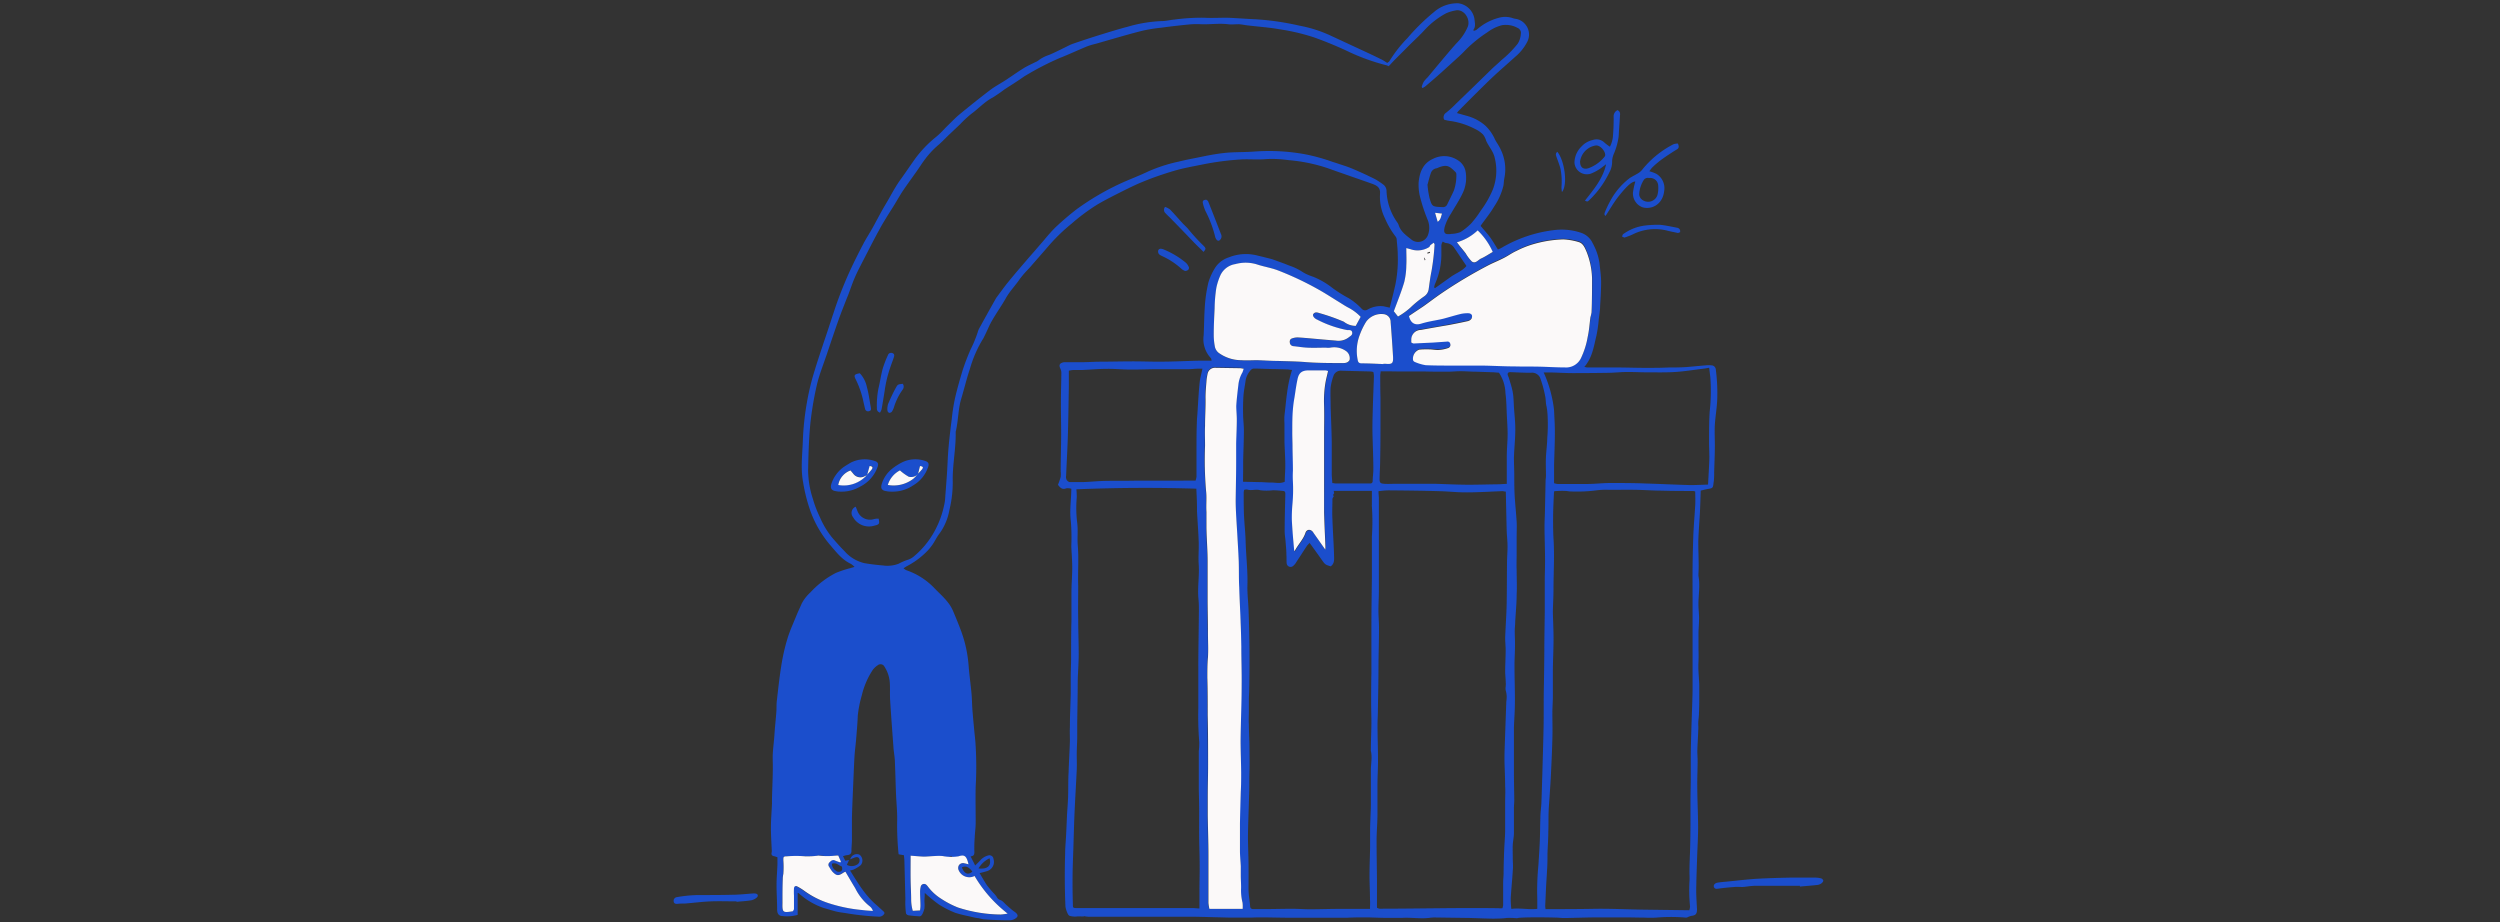 <svg width="515" height="190" viewBox="0 0 515 190" fill="none" xmlns="http://www.w3.org/2000/svg"><rect x="0" y="0" width="515" height="190" fill="#333333" stroke="none"/><path d="M310.22 189.12c-.8.1-1.61.1-2.42.12-.8.02-4.49-.13-5.11-.14l-7.22-.1c-.33 0-.67.03-1 .08-1.88.23-3.73-.11-5.6 0h-3.3c-1.33 0-2.67-.08-4.03-.1-1.36 0-2.73 0-4.1.08h-11.03c-2.01 0-4.08-.06-6.11-.08-.84 0-1.67 0-2.5.05h-4.36c-.25 0-7.27-.2-7.68-.18H224.22c-.3-.02-.6-.06-.9-.12-.07.14-.9 0-1.42.06-.49.06-.99.02-1.47-.1a.68.68 0 01-.43-.38 5.04 5.04 0 01-.52-1.58 147.81 147.81 0 01-.06-10.9c0-1.23.13-2.46.19-3.68.08-1.46.14-2.92.2-4.38.08-1.23.18-2.45.22-3.67.05-1.68 0-3.37.1-5 .07-2.13.2-4.25.27-6.37 0-1-.05-2 0-3 0-2.28.12-4.57.17-6.85v-3.08c0-1.32.06-2.64.08-4 0-2.7 0-5.37.07-8.06v-5.58c0-1.86.16-3.5.16-5.25 0-1.5-.14-3-.19-4.46.07-1.67.04-3.34-.09-5-.3-2.23.06-4.43.1-6.77-.35-.1-.7-.13-1.06-.08-.89.34-1.28-.2-1.7-.73.22-.53.4-1.06.56-1.61.04-.4.04-.79 0-1.18 0-2.52.09-5.05.1-7.57 0-2.28-.06-4.55-.05-6.83 0-2 .08-4 .09-6-.02-.29-.1-.57-.24-.82-.28-.65-.13-1 .56-1.2.13-.03.26-.05.4-.05h3.61c1.21 0 2.2-.08 3.3-.1 2.4 0 4.81-.07 7.22-.07 1.87 0 3.74.08 5.62.06 2.6 0 5.2-.14 7.81-.2h2.67c-.07-.28-.06-.44-.14-.51a5.7 5.7 0 01-1.5-4.67c.1-1.85.1-3.72.22-5.57.09-1.8.34-3.57.75-5.32.35-1.17.87-2.28 1.55-3.3a5.28 5.28 0 012.63-1.9 9.44 9.44 0 016.04-.36c.95.22 1.88.46 2.82.7l.2.06c1.12.42 2.26.79 3.37 1.26.98.32 1.92.76 2.78 1.33.65.4 1.35.71 2.08.95 1.3.5 2.51 1.18 3.63 2 1.2.93 2.48 1.75 3.82 2.46.96.6 1.84 1.3 2.62 2.12a.95.95 0 001.22.25c1.01-.6 2.2-.85 3.36-.7l1.24.28.75-2.95c.11-.45.2-.9.32-1.35.47-2.13.67-4.31.59-6.5 0-1.11-.14-2.22-.23-3.34a1 1 0 00-.18-.46 17.2 17.2 0 01-2.25-3.85 9.95 9.95 0 01-1-4.92c.11-1.13-.3-1.68-1.59-2.14-3.11-1.1-6.23-2.17-9.35-3.28a33.78 33.78 0 00-7.9-1.6c-1.52-.22-3.06-.3-4.6-.22-1.63.16-3.28 0-4.91.06a57.88 57.88 0 00-8.44 1.1c-1.9.38-3.81.72-5.65 1.27-2.21.65-4.38 1.4-6.51 2.28-1.88.77-3.7 1.72-5.52 2.63-1.3.66-2.6 1.34-3.87 2.09a40.92 40.92 0 00-5.2 3.88 37.34 37.34 0 00-4.46 4.27c-1.42 1.65-2.87 3.3-4.3 4.94-.66.66-1.28 1.37-1.84 2.1-.94 1.4-2.14 2.6-2.96 4.08-.83 1.48-1.92 3-2.81 4.56-.6 1-1.01 2.13-1.57 3.2-.06.15-.14.3-.22.45a24.63 24.63 0 00-2.76 6.25c-.7 2.07-1.2 4.2-1.83 6.3-.63 2.1-.57 4.52-1.12 6.73.08 3.33-.64 6.6-.61 9.94.04 2.06-.18 4.1-.67 6.1-.3 1.75-.98 3.4-2.01 4.85-.63.77-1 1.7-1.61 2.52-.37.51-.79 1-1.24 1.43a16.3 16.3 0 01-3.95 2.85c-.23.13-.44.27-.65.43.19.16.4.3.62.4 2.26.78 4.28 2.1 5.9 3.85 1.37 1.4 2.9 2.67 3.68 4.54.6 1.4 1.18 2.82 1.71 4.26a26.14 26.14 0 011.5 7.08c.15 1.92.43 3.83.6 5.75.1 1.19.1 2.38.2 3.57.17 2.05.37 4.1.58 6.15.22 3.1.25 6.23.07 9.34-.06 2.49 0 5 0 7.46 0 1-.16 2-.2 3.07-.08 1-.1 2-.07 3 0 .57-.18.79-.78.86l.95 1.88c.4-.4.7-.68 1-1 .43-.52 1.02-.9 1.67-1.06a.83.83 0 011.1.72 1.97 1.97 0 01-.66 2.15c-.2.16-.44.29-.7.36-.44.14-.9.25-1.5.4.53.89 1 1.76 1.55 2.55.48.63 1 1.23 1.55 1.8.16.17.3.36.42.55a1.23 1.23 0 00.75.65c.5.17.87.7 1.29 1.06.42.36 1.1 1 1.7 1.4.76.57.76 1-.1 1.47-.31.16-.66.24-1 .24-1.68 0-3.36-.06-5.04-.18-.5 0-1.01-.21-1.47-.27-.29 0-1.43-.27-1.76-.36-.98-.19-1.95-.43-2.9-.73a19.8 19.8 0 01-3.44-1.76c-1-.73-1.95-1.51-2.85-2.35 0 .6-.06 1.18-.07 1.75.05.5.05.99 0 1.48-.12.44-.44 1.65-1.01 1.6-.75-.04-1.5-.1-2.24-.2a.8.8 0 01-.54-.37c-.13-.97-.18-1.96-.13-2.94l-.2-7.76c0-.42-.06-.84-.1-1.31l-1.1-.2a59.87 59.87 0 01-.3-6.56c.07-2-.16-4.05-.24-6.08-.08-2.03-.12-4.17-.22-6.26 0-1-.2-1.91-.28-2.87-.24-3.31-.5-6.63-.7-9.95-.08-1.15 0-2.31-.06-3.47a6.96 6.96 0 00-1.12-3.47.87.87 0 00-.63-.47.9.9 0 00-.76.2c-.4.26-.74.58-1.01.95a16.3 16.3 0 00-2.27 5.28c-.4 1.37-.68 2.77-.82 4.19-.06 1.62-.21 3.24-.34 4.85-.1 1.19-.27 2.38-.34 3.57-.12 2.22-.2 4.44-.3 6.67-.08 2-.18 4-.22 6v4.37c0 .79-.1 1.58-.1 2.37 0 .6-.35.8-.89.86-.25 0-.5.12-.85.2l.47.95.78-.15-.46 1a2.12 2.12 0 002.22-.12 1 1 0 00.35-1.14c-.17-.35-.5-.43-1-.23l-.87.34a1.4 1.4 0 011.91-.94 1.5 1.5 0 01.53 1.64c-.06.2-.16.37-.3.53-.44.35-.92.64-1.43.88-.24.09-.5.16-.75.2 1.6 2.56 3.1 5.1 5.38 7.06.5.44 1.01.9 1.48 1.34.3.26.3.49 0 .75a1.17 1.17 0 01-1.01.36c-2.1-.1-4.2-.31-6.28-.65-.75-.14-1.53-.2-2.27-.37-.9-.21-1.79-.5-2.68-.75a14.6 14.6 0 01-5.13-3 .57.57 0 00-.17-.1h-.11v4.5a7.9 7.9 0 01-3.11.25c-.76 0-1.1-.5-1.12-1.26 0-1.72-.12-3.44-.12-5.16 0-1.4.13-2.8.18-4.18v-1.52l-.62-.2c-.49-.07-.71-.3-.56-.82.03-.2.03-.4 0-.6-.06-1.48-.17-3-.16-4.47 0-1.65.15-3.3.22-5v-1c.06-2.65.23-5.31.15-8-.05-1.77.26-3.5.36-5.25.1-1.55.28-3.1.39-4.63.06-.73 0-1.47.09-2.2.28-2.43.54-4.88.93-7.31.28-1.8.68-3.59 1.2-5.34.47-1.62 1.18-3.17 1.82-4.74.37-.92.81-1.82 1.2-2.73a8.2 8.2 0 011.78-2.27 18.87 18.87 0 015.22-4c.98-.4 1.99-.74 3.02-1 .24-.08.49-.14.85-.24a4.7 4.7 0 00-.75-.63c-1.93-.9-3.11-2.56-4.44-4.08a22.72 22.72 0 01-3.84-6.62 33.95 33.95 0 01-1.55-6c-.56-2.87-.18-5.71-.08-8.55.1-2.79.4-5.56.9-8.31a50.8 50.8 0 011.5-6.15c.94-3.11 2.02-6.18 3.03-9.26.67-2 1.32-4.1 2.08-6.11.7-1.86 1.47-3.7 2.3-5.51a124.4 124.4 0 012.7-5.42c.57-1.08 1.24-2.1 1.84-3.17.89-1.6 1.7-3.22 2.64-4.78 1.1-1.81 2.01-3.71 3.3-5.43 1.01-1.42 2.02-2.92 3.02-4.31 1.2-1.58 2.58-3 4.12-4.24.93-.74 1.7-1.66 2.55-2.48.85-.82 1.51-1.53 2.34-2.21 2.01-1.65 4.03-3.28 6.1-4.85 1-.8 2.24-1.44 3.36-2.17 1.12-.73 2.47-1.7 3.74-2.48.76-.47 1.6-.83 2.4-1.24.18-.07.36-.16.52-.27a7.44 7.44 0 012.27-1.2c1.11-.46 2.18-1 3.25-1.53.55-.26 1.07-.56 1.63-.76 1.92-.66 3.85-1.3 5.8-1.9 1.94-.6 3.64-1.13 5.49-1.61a28.9 28.9 0 017.1-1.18c.87 0 1.72-.24 2.58-.31 2-.27 4.02-.4 6.04-.38 1.6.09 3.2 0 4.79 0 1.96.07 3.91.24 5.87.32 3.05.19 6.08.63 9.06 1.32 2.22.41 4.38 1.1 6.42 2.05l6.46 3c1.36.63 2.73 1.27 4.03 1.92.38.18.73.44 1.16.7.13-.11.37-.22.47-.4a26.88 26.88 0 013.68-4.7 42.73 42.73 0 015.48-5.38 7.3 7.3 0 015.04-1.8 3.87 3.87 0 013.3 3.25c.07.79.32 1.56-.28 2.3l.21.1c.17-.03.34-.1.49-.18a11.1 11.1 0 014.81-2.54c.85-.2 1.74-.17 2.57.1.28.1.58.17.88.2a3.31 3.31 0 012.56 3.27c-.01.5-.14 1-.37 1.44a9.9 9.9 0 01-2.38 3c-1.45 1.32-2.94 2.6-4.38 3.93-1.24 1.15-2.44 2.35-3.64 3.54-1.21 1.19-2.48 2.48-3.71 3.72-.11.1-.2.25-.38.48l2.07.58a9.6 9.6 0 013.78 2 9 9 0 012.01 2.88c.35.67.82 1.28 1.14 2a9.25 9.25 0 01.77 6c-.1.49-.1 1-.18 1.48-.36 1.52-1 2.96-1.88 4.26-.8 1.37-1.81 2.6-2.74 3.9a.46.46 0 00-.06.18c.68.8 1.35 1.53 1.94 2.33.58.8 1.06 1.64 1.6 2.5.31-.14.6-.25.84-.4a27.7 27.7 0 0110.57-3.58c1.97-.27 3.97-.08 5.84.58a4.03 4.03 0 012.28 2.12c.71 1.28 1.2 2.67 1.4 4.12.13 1.28.32 2.56.33 3.85 0 1.62-.1 3.25-.2 4.88 0 .89-.16 1.78-.27 2.67-.09 1.15-.25 2.3-.48 3.44-.55 2.24-.84 4.59-2.52 6.52.28 0 .45.1.62.1h5.98c2 0 4.02.08 6.04.08 1.6 0 3.21 0 4.81-.08 1.34 0 2.68 0 4.03-.12s2.4-.23 3.6-.32c.36-.04.73-.04 1.1 0a.93.93 0 01.92.89c.27 2.1.37 4.21.28 6.33-.08 1.68-.38 3.36-.48 5-.08 1.4 0 2.84 0 4.26 0 1.82-.09 3.65-.14 5.47 0 .76 0 1.53-.13 2.28-.12 1.07-.16 1.07-1.24 1.25-.45.08-.9.2-1.4.33-.04 1.47-.1 2.95-.16 4.43-.11 2-.28 4-.34 6.05 0 1.5.06 3 .08 4.55 0 .7 0 1.42-.05 2.14v.39c.38 1.94 0 3.89 0 5.83 0 1 .13 1.92.13 2.89 0 .97-.1 2-.12 3.08V133c0 1.09.05 2.17 0 3.27-.1 1.6.1 3.23.16 4.85V143c0 1.33 0 2.66-.07 4 0 .63-.12 1.26-.14 1.89-.02.63.06 1 0 1.48-.05 1.45-.15 2.9-.19 4.35 0 .66.06 1.32.06 2 0 1.7-.09 3.43-.07 5.15 0 2.84.16 5.68.17 8.5 0 2.07-.13 4.13-.2 6.19-.07 2.29-.17 4.59-.19 6.88 0 1.29.1 2.58.16 3.88 0 .93-.24 1.24-1.16 1.35a3.5 3.5 0 00-.8.29.7.7 0 01-.3.07c-2.04-.18-4.1-.18-6.14 0-.83.04-1.66.04-2.5 0-.78 0-3.15-.05-3.6-.05h-5.72c-2.25 0-4.48.09-6.72.13-.47.01-.94 0-1.4-.05-.51-.07-8.23-.2-8.71.1-.77-.07-1.54-.1-2.31-.05zm-17.21-171l-.14-.22c.1-.37.24-.73.42-1.07.24-.32.5-.62.8-.9l2.5-3c1.17-1.37 2.3-2.76 3.5-4.08.98-.97 1.75-2.11 2.28-3.37.6-1.6-.86-3.8-2.66-3.3-.62.11-1.23.3-1.8.55a16.7 16.7 0 00-4.32 3.32c-1 1.09-2.06 2.08-3.11 3.1l-3.18 3.19c-.42.42-.81.87-1.23 1.3a3.35 3.35 0 00-.42-.18 43.31 43.31 0 01-8.36-3.06c-2.17-1-4.35-1.9-6.6-2.7a42.57 42.57 0 00-7.05-1.66c-2.2-.4-4.44-.54-6.65-.81-.6-.07-1.2-.21-1.79-.24-.75 0-1.52.09-2.25 0-1.84-.22-3.67.07-5.5 0a17.5 17.5 0 00-2.61.06c-1.9.19-3.78.4-5.67.66-1.36.14-2.7.36-4.03.67-3.13.8-6.25 1.74-9.37 2.63-.62.14-1.23.32-1.82.54-1.85.76-3.67 1.62-5.53 2.35a58.13 58.13 0 00-6.94 3.55c-.5.27-.95.62-1.42.93-1 .69-2.12 1.37-3.18 2.07-.78.6-1.6 1.16-2.45 1.68-1.64.86-2.86 2.26-4.34 3.32-.82.67-1.6 1.39-2.32 2.16l-2.39 2.26c-.71.69-1.4 1.43-2.16 2.07-.98.84-1.87 1.8-2.64 2.83-.6.79-1.13 1.64-1.7 2.45-.95 1.36-1.95 2.7-2.88 4.08-.71 1.07-1.32 2.2-2.01 3.3-1 1.59-2.01 3.14-2.88 4.77-1.2 2.17-2.3 4.39-3.45 6.59-.55 1.09-1.13 2.17-1.6 3.29-.6 1.37-1.01 2.77-1.6 4.16-.6 1.55-1.23 3.09-1.78 4.66-.8 2.27-1.57 4.57-2.34 6.86-.67 2-1.48 4-2.01 6.12a67.1 67.1 0 00-1.4 8.22c-.31 3.23-.4 6.48-.46 9.73a19.7 19.7 0 001.01 5.85c.37 1.27.84 2.5 1.42 3.69a17.6 17.6 0 002.5 4.18c.82.95 1.65 1.9 2.55 2.79a7.73 7.73 0 004.22 2.52c1.25.2 2.5.36 3.77.46 1.06.15 2.14.03 3.15-.35.56-.3 1.14-.56 1.74-.77a3.6 3.6 0 001.54-.85 17.6 17.6 0 003.77-4.44 19.39 19.39 0 002.48-6.67c.09-.56.1-1.12.15-1.68l.3-4c.12-1.9.17-3.78.34-5.66.17-1.88.4-3.83.65-5.74.15-1.48.38-2.95.7-4.41.44-1.93 1-3.85 1.57-5.74.47-1.41 1-2.8 1.6-4.16a26.2 26.2 0 001.48-3.58c.06-.23.14-.45.24-.66a570.66 570.66 0 013.56-6.4c.87-1.16 1.7-2.34 2.63-3.47 1.4-1.71 2.86-3.4 4.3-5.07 1.01-1.13 1.95-2.26 2.93-3.37.75-.93 1.54-1.82 2.38-2.66a58.5 58.5 0 014.33-3.7 53.7 53.7 0 018.96-5.27c1.94-.9 3.95-1.63 5.87-2.56a32.42 32.42 0 016.26-2c1.56-.4 3.15-.67 4.72-1 1.57-.33 3.1-.6 4.64-.77 1.55-.17 3.02-.15 4.6-.21l1.3-.06a41.17 41.17 0 0110.99.59 40 40 0 015.46 1.54l.58.18c1.13.39 2.3.72 3.4 1.19 1.6.67 3.17 1.4 4.72 2.17.57.32 1.12.69 1.65 1.09a1.7 1.7 0 01.7 1.46c.1 2.23.84 4.39 2.12 6.23.14.18.26.39.35.6.44 1.48 1.68 2.27 2.78 3.16a2.17 2.17 0 003.27-1c.4-1.07.36-2.24-.1-3.28a35.27 35.27 0 01-1.59-4.9c-.2-.93-.27-1.89-.21-2.84.23-2 .88-3.78 2.95-4.71a5.07 5.07 0 015.1.28 3.44 3.44 0 011.57 2.13 7.33 7.33 0 01-.52 4.58c-.7 1.5-1.62 2.88-2.45 4.3-.53.8-.95 1.67-1.25 2.58-.41 1.48 0 1.8 1.37 1.59a5.7 5.7 0 001.84-.37c.78-.5 1.5-1.09 2.16-1.74.74-.83 1.42-1.73 2.01-2.67a20.6 20.6 0 002.51-4.4 10.84 10.84 0 00.4-6.37c-.26-1.4-1.25-2.41-1.8-3.65a3.88 3.88 0 00-.6-1.23 5.63 5.63 0 00-1.72-1.2 15.71 15.71 0 00-5.22-1.65 6.1 6.1 0 01-1.1-.25 1.08 1.08 0 01.36-1.4c.7-.56 1.38-1.17 2.01-1.82l3.27-3.16 4.19-4.08c.62-.6 1.29-1.14 1.9-1.75a21.87 21.87 0 003.43-3.45c.39-.63.6-1.34.64-2.07.04-.24 0-.48-.13-.68a1.1 1.1 0 00-.51-.47c-1-.56-2.16-.76-3.29-.57a8.55 8.55 0 00-2.94 1.43 27.4 27.4 0 00-4.49 3.63 27 27 0 01-1.64 1.6l-3.3 3c-1.12 1-2.27 2-3.41 2.95-.18.13-.38.25-.58.34v-.03zm27.2 83c-.05.15-.08.31-.1.47-.07 1.62-.16 3.24-.17 4.86-.01 1.62 0 3 .08 4.47.23 3.48 0 7 0 10.44 0 1.49-.09 3-.13 4.45v.4c.05 1.79.14 3.58.14 5.36 0 2.09-.11 4.17-.14 6.25v5.57c0 1.16-.1 2.33-.1 3.49 0 1.75.06 3.5 0 5.26-.06 2.49-.18 5-.3 7.47-.06 1.35-.16 2.7-.25 4.06-.08 1.35-.19 2.45-.23 3.67-.04 1.22 0 2.64-.06 4 0 1.52-.12 3-.17 4.57 0 1.13 0 2.26-.09 3.38-.06 1.29-.16 2.58-.22 3.87l-.16 3.49c.01.21.04.42.08.63 3.28 0 6.54 0 9.8-.06 3.26-.06 6.6.1 9.91.16l9.9.13c.08-.24.13-.5.15-.75a33.93 33.93 0 01-.12-5.16c.06-.66 0-1.32 0-2 0-1.8.11-3.58.15-5.37.04-1.8.06-3.4.06-5.08v-4.18c0-1.4.05-3 .06-4.5v-4.55c0-2 .08-4 .13-6 .08-2.52.19-5 .24-7.56v-8.18-6.94-4.08l-.01-4.16c0-2.86.06-5.71.16-8.57.08-2.15.28-4.3.4-6.44.05-.92 0-1.84 0-2.73-.12-.06-.26-.1-.4-.12-2.15 0-4.31 0-6.47-.07-1.76 0-3.52-.14-5.3-.17-1.77-.03-3.74 0-5.62 0-.83-.04-1.67 0-2.5.1-1.81.24-3.65.31-5.49.23-.32 0-.64-.11-1-.1-.69-.05-1.42 0-2.27.05l.03-.06zm-10.69 85.92c.06-.19.1-.38.13-.57v-4.58c0-.62.07-1.25.09-1.88 0-1.62.06-3.25.12-4.87.05-1.32.18-2.63.2-3.95v-6.16c0-1 .08-2.06 0-3.1 0-1.84-.12-3.7-.14-5.54 0-1.52.07-3 .12-4.57l.26-7.33c.13-.75.1-1.53-.12-2.26a2.05 2.05 0 010-.78c0-.3.05-.6 0-.9 0-.75-.12-1.51-.11-2.26 0-1.42.09-2.85.1-4.27 0-.9-.11-1.8-.1-2.68.08-2.23.24-4.44.3-6.67.06-2.95.04-5.91.08-8.86 0-1.1.11-2.2.1-3.28 0-1.1-.14-2.17-.17-3.26-.07-2.65-.12-5.3-.18-8-.28 0-.5-.1-.72-.1l-3.6.16c-1.4.05-2.8.12-4.21.09-1.7 0-3.4-.2-5.1-.24-3.53-.1-7.05-.14-10.6-.17-.67.02-1.34.08-2 .18 0 .57.08 1 .08 1.47v18.93c0 1.39-.09 2.78-.09 4.17 0 1.23.12 2.45.11 3.68 0 2.5-.08 5-.1 7.53 0 3.25-.08 6.49-.13 9.74 0 .82-.07 1.65-.07 2.47 0 2.5.1 5 .1 7.52 0 1.62-.1 3.24-.11 4.86v6.06c0 1.86-.18 3.7-.18 5.57 0 2.8.06 5.62.08 8.43v5.37c.16.1.34.16.53.2 8.17 0 16.33-.22 24.5-.1.27.03.54.03.8 0l.03-.05zm-62.44.1v-3.51c0-1.66.05-3.31.05-5 0-1.92-.07-3.84-.1-5.76-.02-1.92 0-3.85 0-5.77 0-1.52-.05-3-.08-4.56v-.5-4.94-2.38c.08-.6.1-1.19.1-1.78a67 67 0 01-.2-7v-8.46c0-3.18.07-6.36.1-9.55 0-1.53.08-3.06-.07-4.58-.22-2.4.22-4.75.05-7.14-.1-1.55.06-3.11 0-4.66-.07-2.1-.24-4.18-.35-6.27v-.8c0-1.25-.08-2.51-.13-3.81a339.6 339.6 0 00-24.72.13c.06.56.09 1.13.08 1.69a24.7 24.7 0 00.1 5.25c.18 1.47 0 3 .1 4.46.25 2.85 0 5.69.1 8.54 0 2.26-.05 4.5 0 6.77 0 2.43.1 4.85.1 7.27 0 1.92-.17 3.84-.2 5.77 0 2.78-.07 5.57-.1 8.36v2.68c0 1.29-.1 2.58-.1 3.88 0 1 .05 2.05 0 3.08-.13 2.78-.3 5.55-.43 8.34-.12 2.55-.18 5.1-.26 7.67-.07 2-.15 3.92-.17 5.88-.02 1.96 0 3.85.06 5.77 0 .8 0 .84.8.85h23.99l1.27.09zm22.74-75.33c-.2.19-.4.4-.57.6-.76 1.15-1.49 2.3-2.24 3.43-.15.26-.34.5-.56.69a.81.81 0 01-1.25-.09.8.8 0 01-.15-.44c-.05-.55 0-1.11-.05-1.66 0-.92-.1-1.84-.17-2.76-.06-.76-.2-1.51-.19-2.27 0-2.52.08-5 .14-7.56 0-.3-.06-.56-.38-.6a22.1 22.1 0 00-2.16-.16c-.87.11-1.75.11-2.62 0-.93-.28-1.83.15-2.7-.15a2 2 0 00-.62.06 3.1 3.1 0 00-.1.5c0 1.5 0 3 .05 4.49.08 1.88.3 3.76.35 5.64.08 3 .46 6 .37 9.06-.05 1.65.17 3.3.23 5a276.12 276.12 0 01.14 16.3c0 .75-.07 1.5-.07 2.25v2.47c0 .82-.06 1.79 0 2.68 0 1.49.1 3 .12 4.46 0 1.73.06 3.45 0 5.18-.06 1.73 0 3.32-.08 5-.07 2.8-.2 5.6-.23 8.42 0 1.85.1 3.7.12 5.55.02 1.85 0 3.52 0 5.28 0 1.15.23 2.3.33 3.46 0 .42.22.62.62.63h2.4c1.88 0 3.76-.06 5.63-.06 1.24 0 2.47.1 3.7.1 1.88 0 3.76-.07 5.62-.08h6.72c0-.65.05-1.26 0-1.88 0-1.66-.1-3.31-.1-5 0-1.95.09-3.91.12-5.87v-3.26c0-1.82.14-3.64.16-5.46v-7.13c0-1.32.31-2.63 0-3.94a1 1 0 010-.3c0-1.84.1-3.68.11-5.52 0-1.3-.05-2.58-.05-3.87 0-2.12 0-4.25.05-6.37v-9.32c0-3.52.06-7.05.1-10.57v-2.18-6.08a45.8 45.8 0 000-6.11c-.02-.13-.02-.26 0-.4v-2.85h-7.86c0 .24.12.45.06.53-.07.08-.3.29-.07.54.06.06-.25.39-.26.6 0 1.4-.08 2.8 0 4.19.08 2.43.26 4.85.33 7.27 0 .85.19 1.8-.69 2.42-1.09-.35-1.1-.34-1.7-1.15-.82-1.17-1.66-2.35-2.62-3.65l.02-.06zm50.36-12.26c.23.08.47.13.7.15h6.05c1.6 0 3.2-.2 4.8-.2 2.4 0 4.81 0 7.2.1 3.1.09 6.21.25 9.32.33 1.2 0 2.38-.07 3.61-.1.1-1.92.22-3.71.27-5.5 0-1.2-.07-2.38-.06-3.57 0-2 0-4 .13-6 .26-2.33.3-4.67.13-7l-.24-2c-.47.08-.85.15-1.25.2-1.92.23-3.84.55-5.78.67-1.93.12-3.89.07-5.82.07-1.34 0-2.67-.08-4.03-.07-1.36 0-2.54.15-3.8.17-2.48.04-4.95.06-7.41.06-1.47 0-2.95-.1-4.42-.13H318a25.53 25.53 0 012.14 7.83c.06 1.52.17 3 .16 4.56 0 2.19-.1 4.38-.16 6.57v3.08c-.01.28-.01.56.01.84l.02-.06zm-64.2 87.68c.03-.47 0-.93-.07-1.4-.25-.95-.35-1.93-.31-2.92 0-.9-.05-1.8-.06-2.68v-1.87c0-1.05-.16-2.1-.16-3.15v-5.67c0-2.18.1-4.37.16-6.55 0-1.33.1-2.66.08-4 0-2.18-.13-4.36-.11-6.54 0-3.84.17-7.7.2-11.53 0-2.61 0-5.21-.06-7.81 0-1.56-.06-3.13-.12-4.7-.1-2.51-.24-5-.32-7.54-.06-1.8 0-3.58-.1-5.37-.1-1.8-.18-3.7-.29-5.53-.08-1.5-.2-3-.26-4.46-.06-.83-.07-1.66-.06-2.5 0-2.64.06-5.3.09-8v-3.68c0-1.65.12-3.3.13-4.95 0-1-.16-1.92-.11-2.87.09-1.5.28-3 .45-4.46.1-.86.38-1.68.82-2.43.1-.25.19-.5.25-.76-.33 0-.56-.1-.78-.11l-5.12-.08a1.53 1.53 0 00-1.52 1.25c-.1.39-.16.78-.2 1.18-.1 1.2-.26 2.42-.23 3.66 0 1.95-.08 3.9-.1 5.86v4.09c-.12 3.08-.05 6.16.2 9.23.18 1.47 0 3 .1 4.44.06 1.06 0 2.17 0 3.25 0 2.34.2 4.69.23 7v7.95c0 2.22 0 4.44.07 6.67 0 1.68.12 3.38 0 5.06a47.7 47.7 0 00-.13 4.14c.05 2.59.06 5.17.08 7.76 0 3.42.07 6.83.08 10.25 0 2.14-.06 4.29-.07 6.44v4l.14 8.26v9.74c.04.43.1.86.2 1.28l6.9.05zm34.77-116.67c.15.03.31.05.47.06l4.03-.2 2.88-.2a.56.56 0 01.67.46.7.7 0 01-.45.89c-.6.2-1.23.34-1.87.38-.68 0-1.38-.1-2.07-.12-.68-.02-1.35 0-2.02.06a2.01 2.01 0 00-1.25 2.17c.07.15.18.28.34.35a9.5 9.5 0 002.26.68c1.8.12 3.6.08 5.4.08h6.19c2.24 0 4.48.13 6.72.17 1.68 0 3.35 0 5.04.05 1.7.05 3.54.15 5.3.16a3.44 3.44 0 003.31-1.85 16.72 16.72 0 001.43-4.51c.3-1.32.38-2.68.56-4 .1-.33.17-.66.22-1 .06-2.31.12-4.63.1-7a15.86 15.86 0 00-1.13-5.47c-.35-.81-.7-1.75-1.65-2-1.02-.3-2.08-.5-3.14-.54a24 24 0 00-6.24 1 19.3 19.3 0 00-3.42 1.38c-.85.39-1.62.94-2.45 1.37-1.1.56-2.25 1-3.34 1.59-1.7.9-3.39 1.84-5.03 2.82-1.64.98-3.02 1.9-4.55 2.9-1.28.87-2.51 1.82-3.78 2.72-1 .7-2.02 1.39-2.97 2 .34 1.49 1.25 2 2.55 1.56.63-.2 1.28-.35 1.93-.48.85-.18 1.71-.31 2.56-.52 1.23-.31 2.44-.7 3.67-1 .53-.1 1.07-.15 1.6-.13a.86.86 0 01.64.35 1 1 0 01-.11.8c-.19.25-.45.42-.75.48-1.29.29-2.6.55-3.9.8-1.9.36-3.81.69-5.7 1a2.02 2.02 0 00-2.02 2.12c-.03.2-.05.41-.05.62h.02zm25.93 116.67v-2.18c-.07-2.26.01-4.52.23-6.77.1-1.66.22-3.32.29-5 .07-1.68.06-3.27.12-4.91 0-1 .17-2 .21-3 .08-2 .13-4.1.2-6.13.08-3.18.19-6.36.25-9.54.05-2.6 0-5.17.05-7.76.05-2.6.08-5 .1-7.53 0-2.75.06-5.51.09-8.26v-6.36c0-1.45.07-2.9.06-4.36 0-2.3-.1-4.57-.11-6.86 0-1.13.07-2.26.09-3.4l.13-6.06c0-.4.09-.78.08-1.17 0-1.3-.07-2.58 0-3.87.07-1.3.25-2.57.27-3.86.13-1.62.15-3.24.05-4.86-.03-.55-.1-1.1-.21-1.65-.16-.6-.13-1.25-.23-1.86a24.1 24.1 0 00-.99-3.75 1.82 1.82 0 00-2.01-1.3c-1.4 0-2.8-.07-4.2-.13-.43 0-.64.17-.56.59.06.19.14.37.22.55.29 1 .65 2 .83 3.07.18 1.07.17 2.05.24 3.08.1 1.52.28 3 .27 4.56 0 1.92-.22 3.84-.28 5.75 0 1.09.05 2.18.07 3.27 0 1.46 0 2.93.07 4.39.1 1.85.31 3.69.42 5.54.06 1 0 2 0 3v3.48c0 1.16-.05 2.33 0 3.49 0 1.69.09 3.38 0 5.06 0 1.88-.2 3.76-.3 5.64 0 .6-.09 1.19-.09 1.78 0 1 .06 2 .05 3 0 1.52-.12 3-.1 4.57 0 2.38.1 4.76.08 7.15 0 1.72-.13 3.43-.2 5.15v9.11c0 2 .05 3.9.07 5.86 0 .6-.07 1.19-.07 1.79v5.07c0 .82-.2 1.63-.24 2.45-.04.82 0 1.77 0 2.66 0 .89.1 1.79 0 2.68-.11 1.88-.31 3.75-.42 5.63 0 .74.04 1.47.12 2.2 1.84-.23 3.51.2 5.33 0h.02zM246.28 99c.1-.25.16-.51.2-.78v-5.66c0-1.88 0-3.6.07-5.4 0-.65.07-1.32.12-2 .14-2.1.24-4.2.45-6.28.09-.95.37-1.87.58-2.93h-1c-.61 0-1.2.1-1.81.1h-6.13c-2.09 0-3.93.09-5.9.08-1.58 0-3.14-.16-4.71-.15-1.76 0-3.54.17-5.3.24h-1.8c-.29.03-.58.08-.87.14v3.24c-.06 3.37-.1 6.75-.2 10.12-.08 2.76-.25 5.5-.36 8.27-.05.26-.03.53.07.78a1 1 0 00.61.53h3.02c1.4-.05 2.8-.2 4.2-.23 2.1-.05 4.2 0 6.32-.05h7.63l4.8-.02zm38.13-22.52c0 .35-.08.6-.08.87 0 1.52 0 3 .05 4.57v4c0 2.95 0 5.9-.07 8.86 0 1.29-.1 2.59-.12 3.88 0 .77.15.94.93 1 .77.06 1.65 0 2.49 0H295.56c2.11.06 4.21.17 6.33.19 2.12.02 4.21-.05 6.31-.08.69 0 1.38-.05 2.2-.1v-2.36-3.36c0-1.48.16-3 .17-4.45 0-1.26-.09-2.52-.15-3.78-.09-1.58-.08-3.18-.3-4.75a7.95 7.95 0 00-1.34-4.2c-.35 0-.75-.06-1.15-.08l-3.5-.12c-1.1 0-2.2-.1-3.3-.1-.86 0-1.72.1-2.58.1-1.63 0-3.26 0-4.9-.05h-5.5c-1.13-.03-2.22-.02-3.44-.02v-.02zm-4.12-11.24a9.64 9.64 0 00-2.48-1.82c-.62-.32-1.2-.71-1.8-1.08-1.39-.85-2.75-1.74-4.17-2.55a58.94 58.94 0 00-4.17-2.16 55.06 55.06 0 00-4.49-1.94c-1.28-.47-2.64-.71-3.94-1.1a7.94 7.94 0 00-4.72-.16 4.13 4.13 0 00-3.02 2.16c-.4.87-.7 1.78-.91 2.7-.22 1.42-.34 2.84-.36 4.26-.1 1.82-.17 3.64-.18 5.47 0 .85.1 1.7.26 2.54.15.55.51 1.03 1 1.33a7.96 7.96 0 004.45 1.34c1.06.07 2.13 0 3.2 0 1.4 0 2.8.1 4.18.15 1.94.07 3.88.08 5.81.23 2.57.19 5.15.24 7.72.2.27.02.54-.01.8-.1.23-.1.43-.28.56-.5a1.8 1.8 0 00-.83-1.93 4.19 4.19 0 00-3.14-.63c-.3.04-.6.04-.9 0h-3.8c-1.01 0-1.93-.21-2.9-.31a.82.82 0 01-.73-.81.7.7 0 01.1-.53.68.68 0 01.44-.3c.33-.1.67-.16 1.01-.16.87 0 1.73.12 2.6.19 1.76.15 3.52.32 5.3.46a3.5 3.5 0 002.74-.71c.32-.3.75-.53.65-1-.1-.47-.67-.41-1-.45a22.8 22.8 0 01-6.24-2.16c-.62-.26-1-.83-.78-1.12.34-.5.83-.36 1.27-.21 1.72.48 3.4 1.07 5.04 1.78.7.54 1.56.84 2.45.85l.98-1.93zm-7.28 48c.04-.2.07-.42.08-.63-.09-2.35-.2-4.7-.27-7.05-.05-2.06 0-4.11 0-6.17v-9.34c0-2.13.08-4.26 0-6.38-.07-1.67.04-3.35.33-5 .14-.71.33-1.4.49-2.15a2.38 2.38 0 00-.58-.13h-3.41c-1.38 0-2.02.4-2.28 1.73a84.68 84.68 0 00-.98 6.4 106.71 106.71 0 00-.07 7.86c0 1.55.06 3.1.08 4.66-.04.76-.04 1.53 0 2.29.08 1.58.04 3.16-.1 4.74-.1 1.05-.14 2.11-.12 3.17.1 2 .3 4.09.47 6.13.01.1.04.18.1.26.7-1.38 1.77-2.38 2.22-3.75.26-.78 1.01-.85 1.56-.2l.16.25 2.32 3.3zm-16.95-14l3.51.08c.76 0 1.53.1 2.28.08.9 0 1.85.28 2.81-.16 0-1.16.12-2.3.11-3.41 0-1.61-.13-3.23-.17-4.85V87.2a12.2 12.2 0 010-1.6c.38-3.11.53-6.27 1.57-9.4-.37 0-.65-.08-.93-.1l-2.52-.07c-1.47 0-2.94-.1-4.41-.1a.83.83 0 00-.6.25 4.4 4.4 0 00-1.1 2.1c-.14 1.09-.38 2.16-.46 3.26a43.27 43.27 0 00-.07 3.78c0 1.09.16 2.18.16 3.27 0 2.1-.1 4.23-.15 6.35v1.59l-.03 2.7zm18.4.28c.34 0 .47.07.6.07h7.2a.46.46 0 00.48-.28.46.46 0 00.03-.2c0-.82.15-1.64.14-2.46 0-2.75-.16-5.5-.19-8.24 0-1.66.05-3.31.1-5 .06-2 .15-3.92.21-5.88 0-.3-.05-.6-.12-.9-.2-.05-.4-.09-.61-.11l-5.92-.15a1.57 1.57 0 00-1.7 1.12c-.27.74-.46 1.52-.57 2.3-.08 1.28 0 2.58 0 3.87.07 2.52.2 5 .23 7.56v6.49c.01.54.08 1.13.12 1.76v.05zm-74.94 78.58c-.42-1.76-.8-2-2.11-1.63-.32.1-.62.23-.9.4a1 1 0 01-1.4.07c-.08-.06-.28.05-.43.06h-.28l.14-.57c-1.01-.26-3.46.1-4.34.05-.9-.05-1.77-.13-2.61-.2v4.86c0 1.58.07 2.86.1 4.28.02.75.13 1.5.34 2.23l1.5-.08c.05-.35.08-.7.1-1.06 0-.93-.08-1.86-.09-2.8 0-.33.04-.66.12-1a.7.7 0 01.49-.57.71.71 0 01.73.2c.1.09.19.19.26.3a10.1 10.1 0 002.77 2.54c1.08.71 2.23 1.31 3.44 1.79 2.83.92 5.79 1.4 8.77 1.44.5-.03.98-.1 1.46-.2a27.23 27.23 0 01-6.82-7.74 2.37 2.37 0 01-3.25-1.14 1.07 1.07 0 01.07-1.13 1.01 1.01 0 011.08-.34c.25.02.5.14.86.19v.05zm-36.26 9.67c.08-.16.14-.33.16-.5v-2.8c-.03-.5-.03-1 0-1.5.06-.44.34-.56.72-.35.5.26.98.56 1.44.9a17.68 17.68 0 005 2.48c2.28.75 4.65 1.24 7.04 1.45.72.1 1.45.13 2.17.19a1.9 1.9 0 00-.7-1c-1.24-1.01-2.25-2.27-2.95-3.7l-2.01-3.4c-.15.06-.3.14-.43.22-1.01.69-1.38.67-2.24-.2a6.77 6.77 0 01-.8-1.25.7.7 0 01.06-.54.69.69 0 01.2-.21c.3-.3.58-.55 1-.34.43.2.77.29 1.15.43l.13-.17-.54-1.25c-.15-.02-.3-.02-.45 0-.8.27-1.64.3-2.45.1-.4-.07-.8-.1-1.2-.07-.9.13-1.83.18-2.75.15-1.23-.1-2.47-.1-3.7 0-.76 0-.73.08-.77.82.07.93.07 1.87 0 2.8-.08.33-.12.66-.12 1 0 1.65 0 3.3-.06 5-.03 1.97.06 2.03 2.16 1.69l-.06.05zM295.36 50a8.4 8.4 0 00-.7.54c-.1.1-.13.33-.26.4a4.48 4.48 0 01-3.56.5l-1.13-.31c0 1.28.06 2.43 0 3.58a15.7 15.7 0 01-.43 3.44c-.58 2-1.38 3.89-2.14 6l.86 1.09c.9-.52 1.75-1.13 2.53-1.82a22.4 22.4 0 012.83-2.32 2.14 2.14 0 00.94-1.44c.19-1.24.33-2.5.59-3.72.32-1.83.54-3.67.64-5.52 0-.11-.07-.2-.17-.42zM285 75v-.1h.4c1.4.13 1.64-.06 1.57-1.41-.13-2.4-.3-4.8-.5-7.2a1.59 1.59 0 00-1.47-1.62 3.9 3.9 0 00-3.56 1.56c-.54.87-.99 1.8-1.34 2.77a9.2 9.2 0 00-.41 5.08c.08.5.27.73.85.73 1.48.02 2.97.1 4.46.19zm9.06-37c.07.9.2 1.78.39 2.66.54 1.92.58 1.9 2.54 2h.1a.95.95 0 001.05-.57c.47-1 .95-1.9 1.37-2.87.36-1.07.53-2.19.5-3.31a.7.7 0 00-.23-.52c-1.16-1.13-1.64-1.56-3.36-.92-.14.08-.3.14-.45.19a1.46 1.46 0 00-1.23 1.05c-.28.77-.47 1.6-.66 2.29h-.02zm3.13 11.8c-.2.3-.3.66-.27 1v2c-.06 1.97-.5 3.9-1.31 5.7-.09.24-.15.48-.18.73l.18.13 3.18-2.27c1.09-.8 2.42-1.23 3.3-2.3l-.41-.61c-.7-1-1.38-2.1-2.1-3.11a2.12 2.12 0 00-1.74-1 2.67 2.67 0 01-.63-.31l-.02.05zm2.92.16l.64.83 1.18 1.46c.34.6.76 1.15 1.24 1.64.77.59 1.3-.32 1.92-.6.8-.35 1.56-.86 2.41-1.34a14 14 0 00-3.11-4.44 10.18 10.18 0 01-4.26 2.4l-.02.05zM203.85 176.8a5.36 5.36 0 00-2.28 2.1c1.86.2 2.72-.54 2.28-2.1zm-32.47 1.13a1.59 1.59 0 00.78 1.4.88.88 0 001 .19c.44-.23.34-.6.28-1-.65-.21-1.14-.91-2.06-.6zm28.92 1.6c-.78-1-1.4-1.21-2.15-.85.48 1.32 1.3 1.66 2.15.86zM297.06 44l-1.44-.17.55 1.86c.65-.47.65-1.08.9-1.7zm-101.5 132.52l.06.16.48-.2-.08-.16-.47.2z" fill="#1B4ECC"/><path d="M345.63 29.57c.3.59.26 1-.28 1.26a52.5 52.5 0 00-3.02 2c-.67.5-1.3 1.03-1.9 1.6-.25.26-.46.55-.65.85.5.14 1 .32 1.46.55a3.45 3.45 0 011.57 3.58 4.17 4.17 0 01-.8 2.08 3.4 3.4 0 01-3.65 1.21 3.02 3.02 0 01-1.96-3.13c.11-.74.27-1.46.48-2.18-.65 0-1.56.69-3.41 3-1.01 1.27-1.8 2.69-2.72 4.08-.32-.17-.25-.51-.12-.8.31-.77.67-1.52 1.07-2.25a14.5 14.5 0 013.96-4.69c.49-.34 1.01-.58 1.55-.9.38-.2.73-.46 1.01-.78a19.88 19.88 0 016.5-5.33c.3-.1.6-.15.91-.15zm-5.9 7.11a1.01 1.01 0 00-1.13.42 6.07 6.07 0 00-.92 2.81 1.44 1.44 0 00.57 1.21 2.02 2.02 0 003.18-.93c.17-.65.22-1.33.16-2a1.65 1.65 0 00-1.92-1.51h.05zM326.5 41.33c1.8-2.3 3.7-4.51 4.36-7.5l-.6.45a9.39 9.39 0 01-2.58 1.5 2.56 2.56 0 01-3.34-2.25 4.76 4.76 0 011.52-3.42 4.26 4.26 0 012.23-1.26 2.32 2.32 0 012.43.53c.35.31.73.6 1.13.84.36-.72.58-1.5.63-2.3.1-1.3.15-2.6.13-3.88a1.42 1.42 0 01.79-1.35.87.87 0 01.52 1c-.07 1.45-.2 2.9-.27 4.36-.16 1.25-.5 2.48-1 3.64-.21.48-.33 1-.35 1.52.02.8-.18 1.6-.57 2.3a19.52 19.52 0 01-4.12 5.7c-.4.37-.42.36-.91.12zm-1-8c0 1.18.72 1.69 1.81 1.29a7.57 7.57 0 003.14-2.23c.12-.11.2-.26.23-.42 0-.9-1.08-2.12-1.97-2a3.87 3.87 0 00-3.22 3.34v.02zM370.82 182.48h-9.32c-.83 0-1.66.18-2.5.24-.55 0-1.13-.06-1.7 0a51 51 0 00-3.26.33c-.4.06-.75.12-.95-.28-.2-.4.15-.82.66-.93.56-.1 1.12-.16 1.69-.2 2.1-.2 4.18-.46 6.28-.6 2.36-.14 4.73-.2 7.05-.25h5.2c.4 0 .8.06 1.19.16a.69.69 0 01.44.45c0 .17-.17.4-.33.53-.24.18-.51.3-.8.36-1.24.14-2.47.23-3.7.34l.05-.15zM151.7 185.68c-1.74 0-3.47-.06-5.2 0-1.71.06-3.59.3-5.38.45-.53 0-1.08 0-1.61.07-.36 0-.68-.06-.73-.5a.73.73 0 01.13-.58.72.72 0 01.5-.3 26.67 26.67 0 014.89-.44c2.2 0 4.4 0 6.61-.06 1.33 0 2.66-.16 4.03-.25.23-.03.46-.03.7 0a.62.62 0 01.46.29.58.58 0 01-.16.5c-.32.28-.7.48-1.11.59-1 .17-2.02.22-3.08.32l-.05-.1zM240 42.63c.37.11.7.29 1.01.51.9.92 1.73 1.9 2.61 2.85.42.46.92.87 1.29 1.36a38.45 38.45 0 003.02 3.27c.51.55.53.64 0 1.27-.63-.63-1.28-1.24-1.9-1.87-1.57-1.64-3.15-3.28-4.74-4.9-.39-.42-.82-.78-1.2-1.2a.94.94 0 01-.09-1.29zM345.69 48c-.79-.17-1.49-.3-2.16-.47a10.27 10.27 0 00-7.28.8c-.51.23-1.04.43-1.58.6-.15 0-.35-.13-.53-.19.07-.17.1-.4.21-.49a9.7 9.7 0 014.8-1.82c.93-.1 1.86-.14 2.79-.12 1.23.11 2.43.4 3.63.62.2.06.35.18.46.34a.7.7 0 01.06.54c-.06.1-.31.11-.4.2zM244.11 55.81a2.7 2.7 0 01-.66-.37 15.43 15.43 0 00-4.15-2.73c-.35-.17-.65-.33-.72-.75-.07-.42.13-.72.57-.72.2.02.4.07.57.15 1.67.68 3.22 1.61 4.6 2.76.25.25.45.55.58.88.14.4-.22.8-.79.78zM248.51 41.15c.08.06.3.17.38.35.88 2.2 1.74 4.42 2.6 6.64.11.2.16.44.14.67-.04.28-.18.53-.4.7-.29.2-.56 0-.73-.31a1.44 1.44 0 01-.16-.36 23.92 23.92 0 00-2.02-5.38 8.77 8.77 0 01-.53-1.6c-.11-.47.14-.72.72-.71zM321.76 39.56a8.4 8.4 0 01-.1-1 13.7 13.7 0 00-.19-3.75c-.22-.86-.55-1.69-.85-2.53-.13-.37-.2-.7.19-1 1.48 1.72 2.21 6.8.95 8.28z" fill="#1B4ECC"/><path d="M255.99 187.23h-6.85c-.1-.4-.16-.82-.2-1.23v-4.49-5.25c0-2.76-.1-5.51-.14-8.26v-4c0-2.15.07-4.3.07-6.44 0-3.42 0-6.83-.08-10.25 0-2.59 0-5.17-.08-7.76 0-1.38 0-2.76.13-4.14.1-1.68 0-3.38 0-5.06 0-2.23-.06-4.45-.07-6.67v-7.95c0-2.34-.2-4.69-.24-7v-3.25c-.1-1.48.09-3-.09-4.44a76.43 76.43 0 01-.2-9.23c0-1.36-.06-2.73 0-4.09 0-1.95.14-3.91.1-5.86 0-1.24.13-2.45.22-3.66.05-.4.12-.8.2-1.18a1.51 1.51 0 011.53-1.25l5.11.08c.23 0 .46.06.79.11a5.1 5.1 0 01-.25.76 6.33 6.33 0 00-.82 2.43c-.17 1.48-.36 3-.45 4.46 0 .95.12 1.92.11 2.87 0 1.65-.1 3.3-.13 4.95v3.69c0 2.65-.07 5.31-.1 8 0 .83.03 1.66.07 2.49.07 1.49.18 3 .26 4.46.11 1.84.22 3.69.3 5.53.06 1.84 0 3.58.1 5.37.07 2.52.22 5 .3 7.55.07 1.56.1 3.13.13 4.69 0 2.6.1 5.2.07 7.81 0 3.84-.18 7.69-.22 11.53 0 2.18.1 4.36.12 6.54 0 1.33 0 2.66-.08 4-.06 2.18-.13 4.37-.17 6.55v5.67c0 1 .13 2.1.17 3.15v1.87c0 .89.08 1.79.06 2.68-.04.99.06 1.97.3 2.93.05.43.06.86.03 1.29zM290.73 70.56a3.84 3.84 0 010-.48 1.98 1.98 0 011.21-1.96c.26-.1.53-.16.8-.16 1.9-.35 3.8-.68 5.7-1 1.31-.25 2.62-.51 3.91-.8.3-.06.56-.23.75-.47a1 1 0 00.1-.81.87.87 0 00-.63-.35 6.58 6.58 0 00-1.6.13c-1.24.3-2.45.68-3.67 1-.85.21-1.7.34-2.56.52-.66.13-1.3.29-1.94.48-1.3.42-2.2-.07-2.55-1.56.96-.66 2.02-1.35 2.98-2 1.27-.9 2.5-1.85 3.78-2.72a96.43 96.43 0 019.58-5.72c1.1-.57 2.24-1 3.34-1.59.83-.43 1.6-1 2.44-1.37 1.1-.57 2.25-1.03 3.43-1.38 2.02-.6 4.12-.94 6.23-1 1.07.05 2.13.23 3.15.54.95.26 1.3 1.2 1.65 2a15.86 15.86 0 011.13 5.47c0 2.32 0 4.64-.1 7-.05.34-.13.67-.23 1-.18 1.34-.26 2.7-.55 4a16.69 16.69 0 01-1.43 4.51 3.4 3.4 0 01-3.3 1.85c-1.78 0-3.54-.12-5.31-.16-1.77-.04-3.35 0-5.04-.05-2.24 0-4.48-.14-6.73-.17h-6.18c-1.8 0-3.6 0-5.4-.08a9.48 9.48 0 01-2.27-.68.67.67 0 01-.33-.35 1.99 1.99 0 011.25-2.17 16.9 16.9 0 012.02-.06c.69 0 1.38.16 2.07.12a7.1 7.1 0 001.86-.38.7.7 0 00.5-.62c0-.09-.01-.18-.04-.27a.54.54 0 00-.24-.37.56.56 0 00-.43-.08l-2.88.2-4.03.19c-.15-.05-.3-.12-.44-.2zM280.3 65.26l-1.01 1.87c-.9 0-1.75-.3-2.45-.85-1.63-.7-3.32-1.3-5.04-1.78-.44-.15-.93-.29-1.27.21-.19.3.17.86.78 1.12a22.8 22.8 0 006.24 2.17c.33 0 .9-.09 1 .45.11.54-.33.75-.65 1a3.47 3.47 0 01-2.74.71c-1.78-.14-3.54-.3-5.3-.46-.87-.07-1.73-.16-2.6-.19a3.28 3.28 0 00-1.26.27.68.68 0 00-.3.45.7.7 0 000 .27.8.8 0 00.75.81c1 .1 1.92.27 2.89.31 1.26.06 2.53 0 3.8 0 .3.04.6.04.9 0a4.2 4.2 0 013.14.63 1.81 1.81 0 01.83 1.93c-.13.22-.33.4-.57.5a2.1 2.1 0 01-.8.11c-2.56 0-5.14 0-7.7-.2-1.94-.16-3.88-.17-5.82-.24-1.39 0-2.79-.12-4.18-.15-1.07 0-2.14.08-3.2 0a7.96 7.96 0 01-4.44-1.34c-.5-.3-.86-.77-1.01-1.33-.17-.84-.26-1.69-.26-2.54 0-1.83.09-3.65.18-5.47.02-1.42.14-2.84.36-4.25.2-.93.5-1.84.9-2.7a4.1 4.1 0 013.03-2.17 7.94 7.94 0 014.72.16c1.3.4 2.66.63 3.94 1.1a64.69 64.69 0 018.66 4.1c1.36.77 2.78 1.7 4.17 2.55.6.37 1.18.76 1.8 1.08a9.67 9.67 0 012.5 1.87zM273.01 113.22l-2.38-3.38-.16-.25c-.53-.65-1.3-.58-1.56.2-.45 1.37-1.52 2.37-2.22 3.75a.63.63 0 01-.1-.26c-.18-2-.37-4.09-.47-6.13-.02-1.06.02-2.12.11-3.17.15-1.58.19-3.16.11-4.74-.04-.76-.04-1.53 0-2.29 0-1.55-.06-3.1-.08-4.66 0-1.16-.06-2.32-.05-3.48 0-1.46 0-2.92.12-4.38.07-.9.19-1.78.35-2.66.19-1.25.36-2.5.63-3.74.27-1.23.9-1.73 2.28-1.73H273c.2.02.4.06.58.13-.16.75-.35 1.44-.49 2.15-.3 1.65-.4 3.33-.33 5 .06 2.12 0 4.25 0 6.38v15.51c.06 2.35.18 4.7.27 7.05.01.23 0 .47-.02.7zM199.52 178.05c-.36-.09-.61-.17-.86-.21a1.02 1.02 0 00-1.08.34 1.08 1.08 0 00-.07 1.13 2.33 2.33 0 001.38 1.27 2.36 2.36 0 001.87-.13c1.76 3 4.07 5.62 6.82 7.75-.48.1-.97.16-1.46.19a29.28 29.28 0 01-8.77-1.44 18.65 18.65 0 01-3.44-1.79 10.1 10.1 0 01-2.77-2.54c-.07-.1-.16-.2-.26-.3a.72.72 0 00-.73-.2.71.71 0 00-.49.58c-.08.33-.12.66-.12 1 0 .93.07 1.86.08 2.79 0 .35-.04.7-.09 1.06l-1.5.08a8.85 8.85 0 01-.33-2.23c0-1.42-.1-2.85-.11-4.28-.02-1.43 0-3.16 0-4.85.84.06 1.73.15 2.6.19.88.04 3.36-.31 4.35-.05a9.6 9.6 0 002.87 0c1.3-.41 1.69-.12 2.11 1.64zM163.32 187.72c-2.08.34-2.17.25-2.13-1.7 0-1.65 0-3.3.06-5 0-.34.05-.67.12-1 .07-.93.07-1.87 0-2.8 0-.74 0-.8.76-.82 1.24-.1 2.48-.1 3.71 0 .92.03 1.85-.02 2.76-.15 1.2.14 2.43.14 3.64 0 .15-.02.3-.02.45 0l.54 1.25-.13.17c-.38-.14-.77-.26-1.15-.43-.37-.17-.75.05-1 .34a.71.71 0 00-.29.47.68.68 0 00.16.53c.19.35.42.69.67 1 .86.87 1.22.89 2.24.2.13-.08.28-.15.43-.21.67 1.14 1.33 2.27 2.01 3.39.7 1.43 1.7 2.7 2.95 3.7.34.25.58.6.7 1-.72-.06-1.45-.09-2.16-.19-2.4-.21-4.77-.7-7.06-1.45a17.7 17.7 0 01-4.88-2.49 11.4 11.4 0 00-1.44-.9c-.37-.21-.66-.09-.72.36-.03.5-.03 1 0 1.49v2.8c-.06.16-.14.3-.24.44zM295.36 50c.1.22.17.31.16.39-.1 1.85-.32 3.7-.64 5.52-.26 1.23-.4 2.48-.58 3.72a2.12 2.12 0 01-.95 1.44c-1 .7-1.95 1.47-2.83 2.32-.78.7-1.63 1.3-2.53 1.82l-.86-1.09c.76-2.08 1.55-4 2.14-6 .27-1.13.42-2.28.43-3.44.07-1.15 0-2.3 0-3.58.44.13.8.21 1.13.32a4.48 4.48 0 003.56-.51c.13-.07.16-.3.27-.4.22-.18.46-.35.7-.51zm-1.35 2.06l.06.19.53-.17-.07-.22-.52.2zm-.51 1.57l.15-.1-.23-.44h-.1l.18.54zM284.99 75c-1.5-.06-3.02-.15-4.46-.15-.58 0-.77-.22-.85-.73a9.2 9.2 0 01.41-5.08c.35-.97.8-1.9 1.34-2.77a3.87 3.87 0 013.56-1.56 1.6 1.6 0 011.48 1.62c.19 2.4.36 4.8.5 7.2.06 1.35-.19 1.54-1.59 1.41h-.4V75zM300.12 49.91c1.6-.45 3.07-1.3 4.28-2.45a14 14 0 013.11 4.44c-.85.48-1.6 1-2.4 1.35-.62.27-1.16 1.18-1.93.6-.48-.5-.9-1.05-1.24-1.65-.38-.5-.79-1-1.18-1.46l-.64-.83zM297.06 44c-.24.64-.24 1.25-.9 1.69l-.54-1.86 1.44.17z" fill="#FBF9F9"/><path d="M173.44 101.28c-.39 0-.8 0-1.2-.09-.94-.13-1.23-.55-1-1.44a6.85 6.85 0 013.02-3.84c.34-.22.69-.42 1-.61a6.33 6.33 0 014.98-.32c.59.17.77.57.56 1.17a7.2 7.2 0 01-3.6 4.09 7.49 7.49 0 01-3.76 1.04zm5.2-3.46l-.45.2a1.84 1.84 0 01-2.43-.49l-.55-.66a3.95 3.95 0 00-2.53 3 6.44 6.44 0 005.95-2.1c.36-.36.7-.74 1-1.14.28-.41.12-.61-.44-.67l-.55 1.86zM183.86 101.28c-.4 0-.8 0-1.2-.09-1.02-.13-1.29-.55-1.02-1.5a6.42 6.42 0 012.1-3.1 12 12 0 012.1-1.35 6.2 6.2 0 014.79-.27c.62.2.8.6.56 1.25a6.92 6.92 0 01-3.1 3.78 7.45 7.45 0 01-4.23 1.28zm5.26-3.66a1.88 1.88 0 01-1.93.58 9.58 9.58 0 01-1.8-1.3 5.04 5.04 0 00-2.5 3 6.7 6.7 0 005.3-1.3c.33-.3.64-.63.92-1 .32-.3.62-.64.9-1 .22-.35.06-.5-.51-.58l-.38 1.6zM181.28 85a.83.83 0 01-.64-.9c-.05-1.38.06-2.77.33-4.14.33-1.31.5-2.65.85-3.95.3-.98.67-1.94 1.1-2.87a.69.69 0 01.38-.4.7.7 0 01.54 0c.48.17.4.56.28.9-.23.7-.5 1.38-.73 2.07a25.2 25.2 0 00-1.14 4.72c-.2 1.3-.41 2.6-.65 3.9-.07.24-.18.46-.32.67zM177.13 76.9a5.78 5.78 0 011.43 2.76c.4 1.4.56 2.85.83 4.27.07.36.09.67-.38.77a.62.62 0 01-.81-.5l-.32-1.37c-.32-1.6-.85-3.14-1.56-4.6-.49-.95-.35-1.13.81-1.34zM176.27 104.38c.13.31.24.55.33.8a2.76 2.76 0 003.42 1.76c.16-.04.33-.07.5-.09h.48c.23 1.06.14 1.2-.9 1.44a3.76 3.76 0 01-4.38-1.77 1.39 1.39 0 01-.26-1.2 1.38 1.38 0 01.81-.94zM185.97 79.06a1 1 0 010 1.17 12.7 12.7 0 00-1.84 3.74c-.1.28-.22.55-.38.8a.72.72 0 01-.58.28.63.63 0 01-.36-.49c-.04-.46.01-.93.15-1.37.5-1.16 1.01-2.29 1.64-3.4.36-.64.42-.6 1.37-.73z" fill="#1B4ECC"/><path d="M178.63 97.81a6.4 6.4 0 01-5.95 2.1 3.9 3.9 0 012.53-3l.55.66a1.82 1.82 0 002.43.49l.45-.2v-.05z" fill="#FBF9F9"/><path d="M178.64 97.82l.5-1.82c.57.06.73.26.46.67-.32.4-.65.78-1 1.14l.04.01zM189.1 97.6c-.27.36-.58.7-.92 1a6.66 6.66 0 01-5.29 1.3 4.99 4.99 0 012.5-3c.55.5 1.15.93 1.8 1.3a1.9 1.9 0 001.93-.58l-.01-.02z" fill="#FBF9F9"/><path d="M189.12 97.62l.4-1.62c.56.07.72.23.5.58-.28.35-.58.69-.9 1v.04z" fill="#FBF9F9"/></svg>